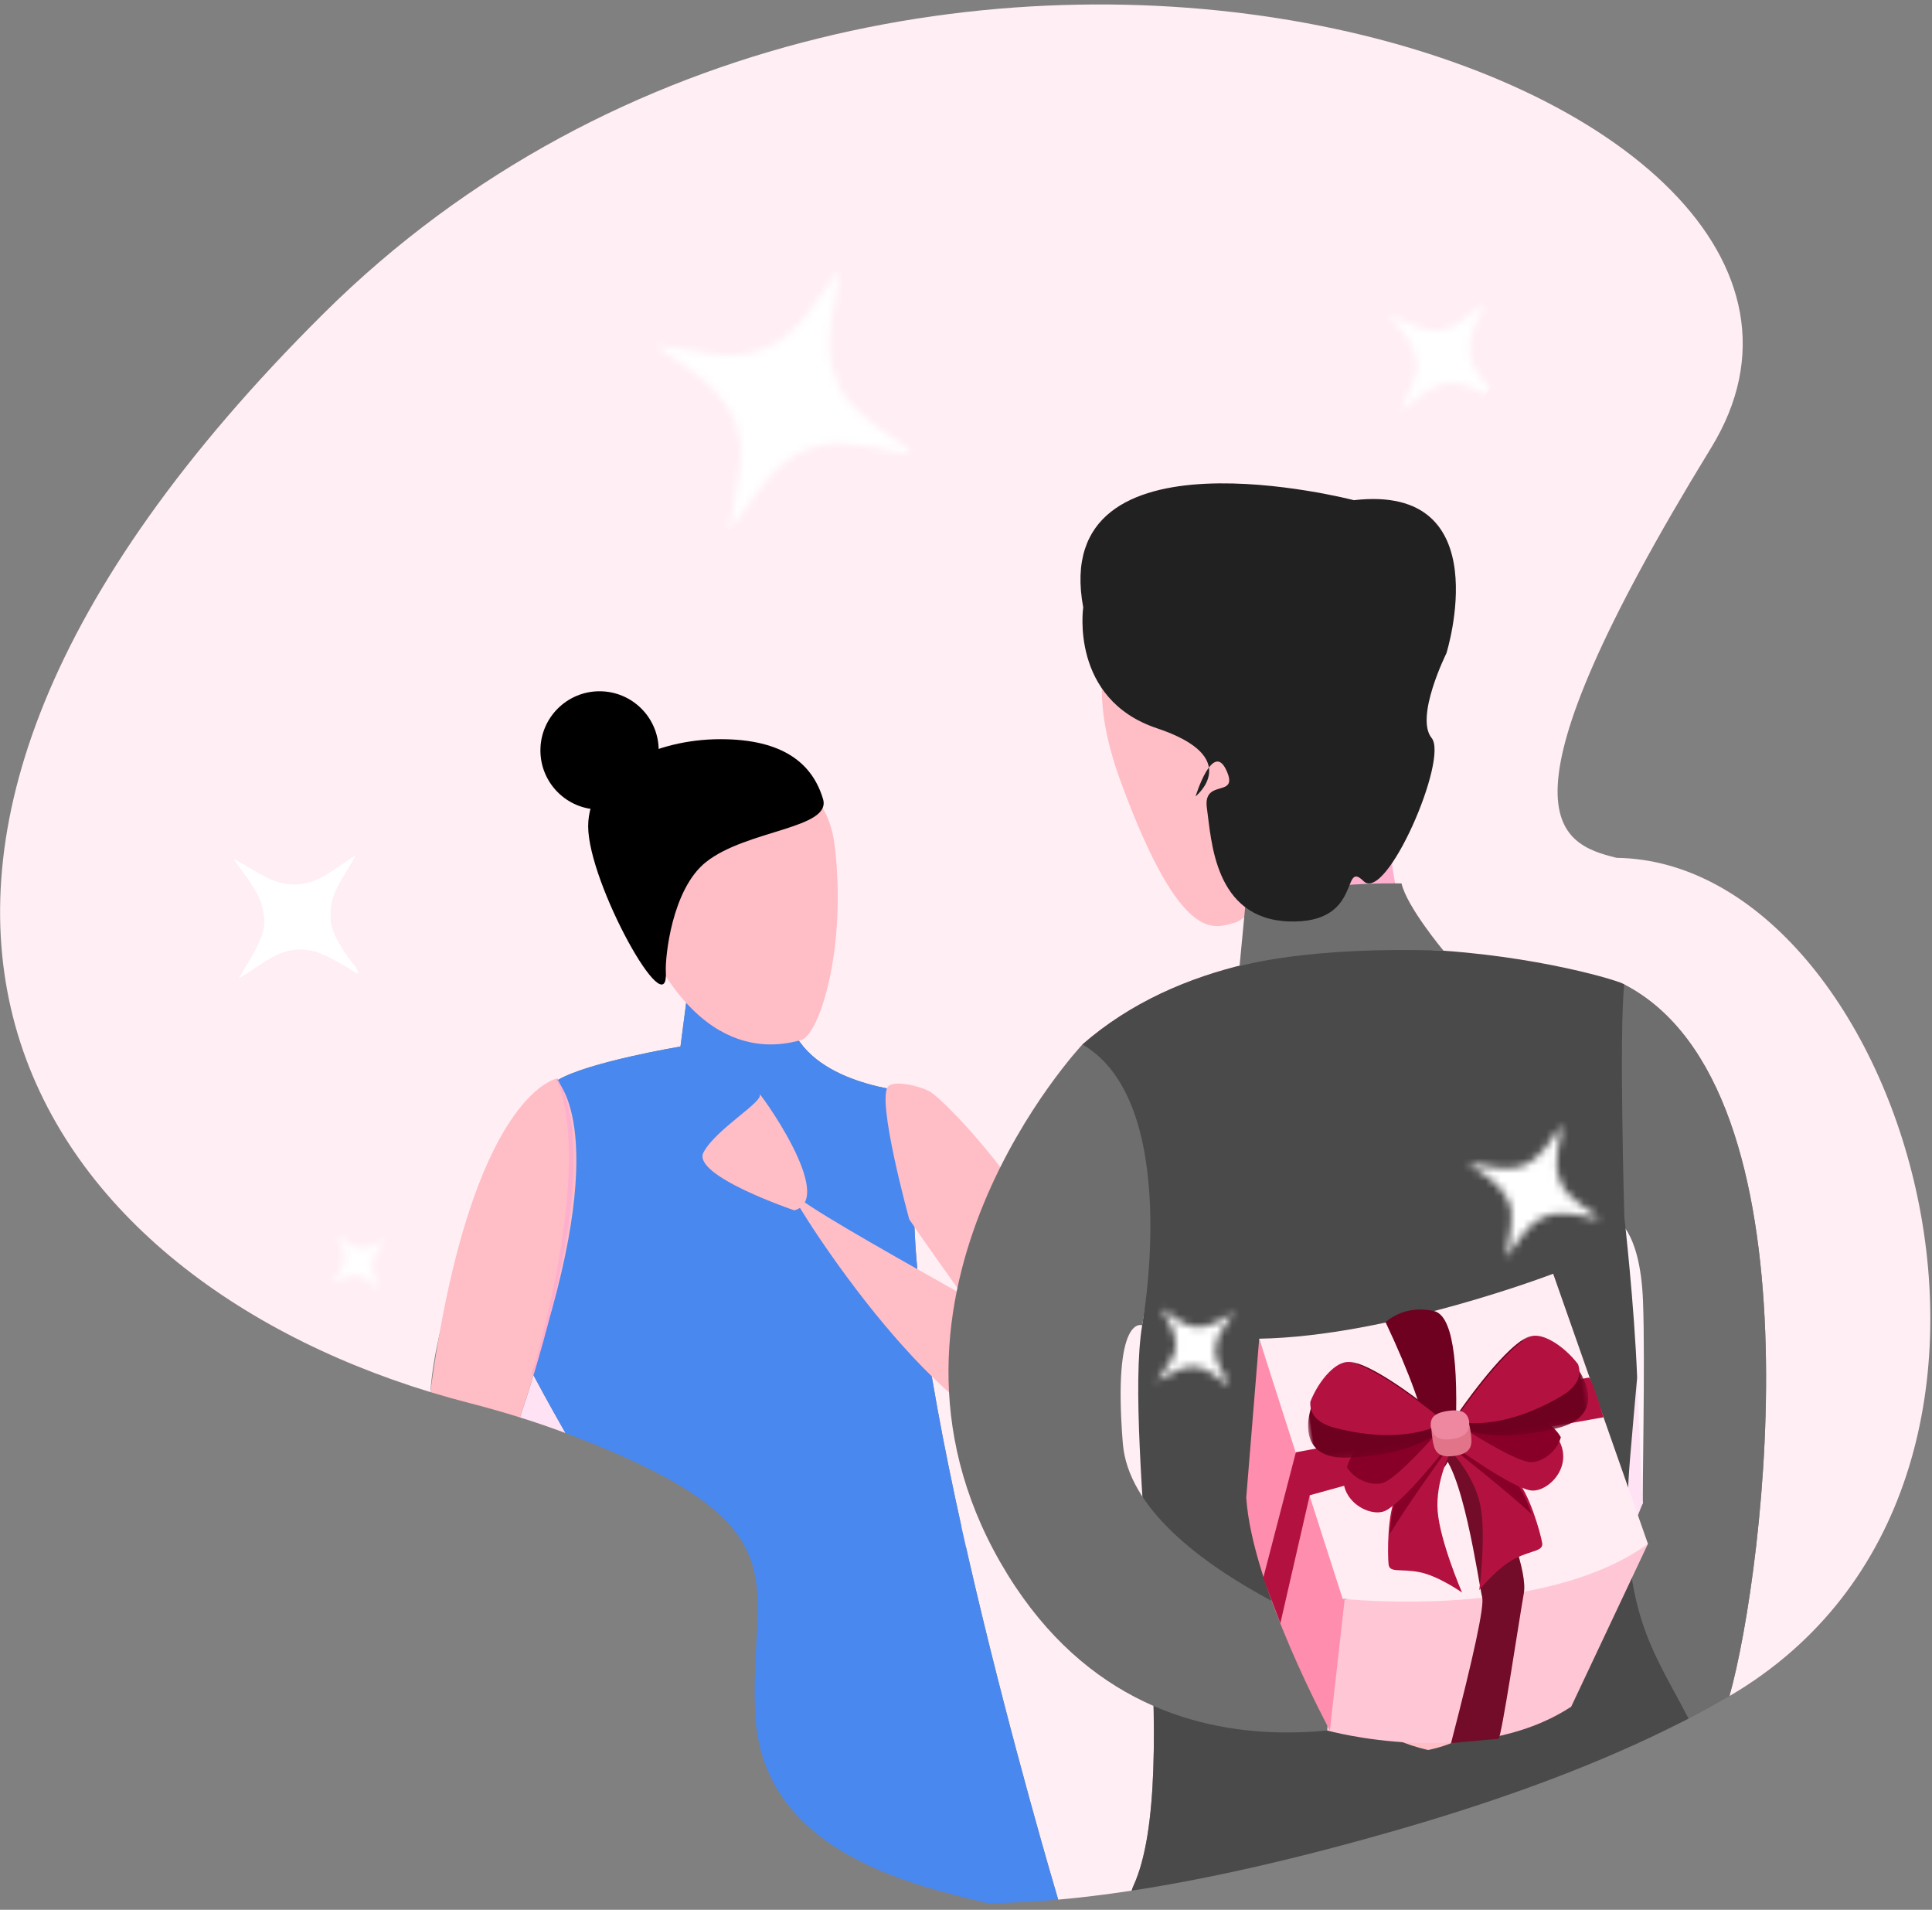 <svg xmlns="http://www.w3.org/2000/svg" xmlns:xlink="http://www.w3.org/1999/xlink" width="256" height="253" viewBox="0 0 256 253">
    <rect x="0" y="0" width="256" height="253" fill="#808080" stroke="none"/>
    <defs>
        <path id="prefix__a" d="M7.807 3.972C5.26 4.32 3.255 2.777.882 1.841c1.46 1.878 3.175 3.325 3.668 5.577.471 1.432.025 2.775-.499 4.082-.42 1.055-.953 2.065-1.565 3.373 1.392-1.014 2.403-2.028 3.6-2.812 1.702-1.113 3.458-1.335 5.343-.668 1.287.453 2.51 1.04 3.704 1.688.366-.261-.114-.37-.097-.567-.53-.622-1.1-1.217-1.584-1.873-.817-1.114-1.65-2.24-1.673-3.725-.29-2.484 1.242-4.426 2.15-6.77C11.9 1.72 10.313 3.63 7.807 3.972z"/>
        <path id="prefix__c" d="M7.576 6.418c-2.442 1.02-4.844.013-7.452-.29C2.072 7.61 4.16 8.595 5.248 10.706c.844 1.3.757 2.753.58 4.194-.14 1.159-.401 2.305-.668 3.77 1.119-1.377 1.856-2.654 2.841-3.75 1.398-1.555 3.086-2.241 5.14-2.077 1.398.112 2.769.373 4.13.703.295-.358-.21-.34-.245-.54-.694-.477-1.418-.92-2.07-1.444-1.11-.894-2.233-1.794-2.65-3.266-.945-2.393.067-4.732.35-7.302-1.602 2.102-2.675 4.42-5.08 5.423z"/>
        <path id="prefix__e" d="M15.16 11.154c-4.809 2.005-9.536.026-14.67-.575 3.835 2.922 7.945 4.863 10.085 9.016 1.664 2.562 1.49 5.421 1.145 8.255-.277 2.284-.794 4.538-1.315 7.422 2.2-2.713 3.656-5.225 5.59-7.38 2.752-3.064 6.075-4.414 10.117-4.089 2.753.22 5.452.732 8.132 1.381.578-.703-.415-.664-.485-1.059-1.364-.943-2.79-1.811-4.076-2.846-2.181-1.755-4.393-3.528-5.213-6.426-1.86-4.712.132-9.315.69-14.374-3.156 4.138-5.27 8.7-10 10.675z"/>
        <path id="prefix__g" d="M3.008 5.269c.143 1.101-.363 2.014-.923 2.89-.451.708-.975 1.368-1.6 2.234 1.15-.546 2.024-1.142 3-1.547 1.385-.574 2.688-.493 3.965.249.871.504 1.677 1.099 2.455 1.733.301-.14-.03-.284.007-.424-.299-.525-.63-1.034-.89-1.577-.441-.92-.89-1.85-.702-2.932.129-1.84 1.507-3.04 2.487-4.614-1.688.863-3.1 2.03-4.966 1.935-1.894-.098-3.137-1.492-4.73-2.498.802 1.565 1.847 2.85 1.897 4.55z"/>
        <path id="prefix__i" d="M1.846 3.833c.103.783-.257 1.429-.653 2.052C.872 6.387.5 6.855.058 7.47c.814-.387 1.435-.81 2.126-1.096.985-.408 1.91-.351 2.816.175.618.359 1.19.78 1.742 1.23.214-.1-.022-.202.006-.302-.213-.372-.45-.733-.634-1.118-.313-.653-.63-1.313-.497-2.08.091-1.306 1.07-2.158 1.766-3.275-1.2.613-2.201 1.44-3.525 1.373C2.513 2.306 1.632 1.317.5.604c.57 1.11 1.31 2.02 1.345 3.23z"/>
        <path id="prefix__j" d="M2.552 3.817c.063.77-.32 1.383-.739 1.973-.336.473-.722.914-1.186 1.492.815-.338 1.442-.723 2.132-.969.981-.348 1.882-.248 2.743.312.585.38 1.124.82 1.64 1.286.213-.086-.012-.197.02-.293-.189-.374-.401-.74-.562-1.124-.273-.654-.552-1.314-.384-2.058.153-1.271 1.15-2.055 1.886-3.113-1.2.54-2.222 1.299-3.511 1.168C3.279 2.358 2.466 1.348 1.398.595c.5 1.113 1.18 2.04 1.154 3.222z"/>
        <path id="prefix__l" d="M0 0.021L18.203 0.021 18.203 12.757 0 12.757z"/>
        <path id="prefix__n" d="M0.104 0.021L18.306 0.021 18.306 12.757 0.104 12.757z"/>
    </defs>
    <g fill="none" fill-rule="evenodd">
        <path fill="#FFF2F8" d="M127.378 158.911H221.136V204.995H127.378z"/>
        <g>
            <path fill="#FFE3F4" d="M68.9 187.486c2.14.667 4.147 1.359 6.031 2.071-2.284-3.993-3.772-6.779-4.236-7.658-.686 2.26-1.314 4.172-1.795 5.587M217.744 198.888c.008-.071-.01-.067-.037-.03.015.085.027.116.037.03M215.732 203.82c.001.036.005.068.007.104 1.035-2.834 1.802-4.849 1.968-5.066-.134-.783-.46-8.494-.775-16.643-.286 3.114-.599 6.67-.94 10.727-.355 4.219-.42 7.787-.26 10.878" transform="translate(0 .29)"/>
            <path fill="#FFEEF3" d="M214.202 113.352c-7.713-1.89-17.24-5.746 12.537-54.33 29.777-48.58-106.566-94.551-183.88-17.76C-32.075 115.69 3.404 167.8 57.026 184.13c1.426-19.212 16.81-41.545 16.81-41.545.035.06.062.13.096.19 4.007-2.374 16.235-4.425 16.235-4.425l.83-6.366s10.295-.738 15.022 5.814c4.725 6.554 17.092 6.778 17.092 6.778-.768 3.607-1.685 9.553-1.685 9.553-3.06 23.325 17.685 93.526 18.79 97.24 3.023-.27 6.265-.665 9.737-1.192.053-.2.126-.403.222-.613 6.697-14.503-1.398-58.667 1.169-74.285 2.566-15.617-7.914-37.205-7.914-37.205 25.437-22.203 70.868-7.938 70.868-7.938s.161.41.423 1.13c.104-.831.268-1.256.51-1.13 26.486 13.713 18.654 77.465 13.932 94.26 48.372-28.314 23.15-110.512-14.96-111.044" transform="translate(0 .29)"/>
            <path fill="#4888EF" d="M121.426 154.129s.917-5.945 1.685-9.552c0 0-12.367-.225-17.092-6.778-4.725-6.553-15.02-5.816-15.02-5.816l-.832 6.368s-12.228 2.05-16.235 4.424c4.852 8.67.132 28.026-3.237 39.124.465.879 1.952 3.665 4.236 7.658 32.851 12.41 24.105 19.59 25.163 37.518 1.06 17.927 20.686 22.352 30.796 24.767 2.851-.02 5.957-.171 9.326-.473-1.105-3.715-21.85-73.914-18.79-97.24" transform="translate(0 .29)"/>
            <path fill="#FFBDC5" d="M70.534 181.59c10.863-32.05 3.238-38.728 3.238-38.728.047-.03.11-.059.16-.086-.035-.062-.061-.131-.097-.19 0 0-11.403 1.82-16.81 41.545 1.704.518 3.426 1.001 5.162 1.447 2.374.61 4.602 1.248 6.713 1.908.48-1.414 1.108-3.326 1.795-5.588l-.161-.307" transform="translate(0 .29)"/>
            <path fill="#FFAFCE" d="M70.534 181.59l.16.308c3.37-11.097 8.09-30.451 3.238-39.122-.05.027-.113.057-.16.086 0 0 5.26 8.796-3.238 38.729" transform="translate(0 .29)"/>
            <path fill="#6E6E6E" d="M214.72 131.265c-.715 5.726-.818 29.774-.818 29.774s3.43 1.315 3.804 11.02c.316 8.15-.133 26.016 0 26.798-.165.219-.933 2.233-1.967 5.068.125 2.32.375 4.373.73 6.227 1.399 7.326 4.379 11.57 7.281 17.234 1.89-.983 3.688-1.98 5.413-2.99 4.722-16.795 12.554-80.546-13.932-94.26-.242-.126-.406.298-.51 1.129z" transform="translate(0 .29)"/>
        </g>
        <g>
            <path fill="#FFBDC5" d="M27.287 94.254c1.013 1.375 10.787 6.895 21.714 13.063 4.334 2.445 4.924 8.525 9.183 10.973-4.195-3.858-15.558-20.57-15.558-20.57s-4.44-16.086-2.76-17.642c.851-.787 4.079-.054 5.454.699 2.197 1.204 16.846 16.364 22.27 33.194 2.089 3.44 2.192 11.307-2.578 11.716-2.281.195-6.268 1.789-9.445.285-14.554-6.884-32.083-36.88-28.28-31.718M15.413 39.038s15.64-4.42 17.319 9.106C34.41 61.669 30.73 73.403 28.226 74c-2.502.596-14.401 4.075-22.554-18.173-8.154-22.248 9.74-16.79 9.74-16.79M76.955 13.825s19.061 4.663 20.741 18.189c1.678 13.524-9.44 25.809-11.943 26.406-2.502.598-6.962 3.525-15.117-18.723-8.154-22.25 6.32-25.872 6.32-25.872" transform="translate(77.855 63.813)"/>
            <path fill="#000" d="M31.198 42.031c1.179 3.932-10.073 4.071-15.479 8.335-4.578 3.61-5.449 12.686-5.348 14.54.405 7.507-10.29-11.739-10.29-19.254 0-7.515 9.12-11.541 17.525-11.541 8.406 0 12.207 3.298 13.592 7.92" transform="translate(77.855 63.813)"/>
            <path fill="#4A4A4A" d="M137.883 140.402c-.001-.036-.004-.07-.007-.105-.16-3.09-.094-6.66.26-10.876.342-4.059.656-7.616.94-10.73-.374-9.704-1.7-21.284-1.7-21.284s-.715-25.068 0-30.794c-.262-.72-46.365-14.265-71.8 7.938 0 0 10.478 21.588 7.912 37.205-2.566 15.618 5.528 59.783-1.167 74.285-.097.21-.17.414-.222.613 9.978-1.523 21.859-4.164 36.039-8.285 14.472-4.206 26.529-8.835 36.421-13.838.44-.224.903-.444 1.336-.669-2.903-5.663-5.882-9.907-7.28-17.232-.355-1.854-.607-3.907-.732-6.228z" transform="translate(77.855 63.813)"/>
            <path fill="#6E6E6E" d="M65.575 74.551s-31.2 33.201-10.874 68.62c20.327 35.418 59.133 18.478 59.133 18.478l-4.638-5.449s-36.905-11.637-38.273-28.825c-1.37-17.19 2.566-15.619 2.566-15.619s5.424-29.445-7.914-37.205" transform="translate(77.855 63.813)"/>
            <path fill="#FFBDC5" d="M105.735 161.345c-2.632 2.902-.76 5.129 5.616 6.68 5.63-1.118 10.273-4.83 13.929-11.136 5.484-9.46-15.597.102-19.545 4.456z" transform="translate(77.855 63.813)"/>
            <path fill="#FFC6D6" d="M98 165.435s19.32 5.371 32.335-3.152l10.172-21.57s-35.553 7.313-41.34 7.434l-1.166 17.288z" transform="translate(77.855 63.813)"/>
            <path fill="#FF8DAD" d="M98.36 165.435s-10.304-19.028-11.082-30.845l1.716-21.057 11.433 33.578-2.068 18.324z" transform="translate(77.855 63.813)"/>
            <path fill="#FFEDF3" d="M100.051 147.988s26.404 2.879 40.456-7.275l-12.56-35.785s-21.64 8.306-38.953 8.606l11.057 34.454z" transform="translate(77.855 63.813)"/>
            <path fill="#6E0020" d="M105.735 111.336c1.801-1.481 3.922-1.975 6.363-1.481 2.44.494 3.397 6.27 2.868 17.326-1.418 4.697-2.514 4.915-3.289.654-.774-4.26-2.755-9.76-5.942-16.499z" transform="translate(77.855 63.813)"/>
            <path fill="#B31240" d="M114.75 124.26c11.76-3.91 17.758-5.758 17.997-5.545.238.212.862 1.955 1.872 5.228l-19.868 3.524v-3.207zM89.527 145.246L93.853 128.582 112.253 125.147 113.252 129.417 95.691 134.274 91.802 151.227z" transform="translate(77.855 63.813)"/>
            <path fill="#FFAFCE" d="M87.138 55.117V57.6l-.236 5.91s2.808-2.975 10.056-2.975c7.248 0 14.389 1.054 14.389 1.054s-2.223.577-4.123-7.415c-.362-1.523-.644-3.276-.804-5.295-.992-12.62-19.99 2.694-19.282 6.238" transform="translate(77.855 63.813)"/>
            <path fill="#6E6E6E" d="M87.137 56.362l-.744 7.814s9.161-2.693 27.033-2.032c0 0-4.877-5.847-5.571-8.924 0 0-14.025-.37-20.718 3.142z" transform="translate(77.855 63.813)"/>
            <path fill="#212121" d="M101.545 2.452S61.08-8.089 65.678 16.652c0 0-1.807 12.149 9.774 16.015 11.58 3.866 5.114 9.02 5.114 9.02s2.255-7.357 4.06-3.494c1.805 3.861-3.158.971-2.556 5.086.601 4.114.903 14.607 10.829 14.975 9.925.367 6.917-8.285 9.925-5.34 3.007 2.946 11.28-16.197 9.023-18.957-2.255-2.762 1.956-11.23 1.956-11.23S120.857.22 101.545 2.451" transform="translate(77.855 63.813)"/>
            <path fill="#FFBDC5" d="M27.394 96.529s-13.646-4.612-12.032-7.675c1.612-3.063 7.977-6.718 7.447-7.689-.527-.97 10.386 13.778 4.585 15.364" transform="translate(77.855 63.813)"/>
        </g>
        <g transform="translate(182.997 39.728)">
            <mask id="prefix__b" fill="#fff">
                <use xlink:href="#prefix__a"/>
            </mask>
            <path fill="#FFF" d="M1.432 -8.893L19.554 5.198 5.169 23.698 -12.953 9.607z" mask="url(#prefix__b)"/>
        </g>
        <g transform="translate(194.362 147.932)">
            <mask id="prefix__d" fill="#fff">
                <use xlink:href="#prefix__c"/>
            </mask>
            <path fill="#FFF" d="M2.578 -5.957L24.331 3.277 14.905 25.482 -6.847 16.248z" mask="url(#prefix__d)"/>
        </g>
        <g transform="translate(86.191 35.025)">
            <mask id="prefix__f" fill="#fff">
                <use xlink:href="#prefix__e"/>
            </mask>
            <path fill="#FFF" d="M5.322 -13.205L48.139 4.969 29.585 48.678 -13.232 30.503z" mask="url(#prefix__f)"/>
        </g>
        <g transform="translate(152.756 172.588)">
            <mask id="prefix__h" fill="#fff">
                <use xlink:href="#prefix__g"/>
            </mask>
            <path fill="#FFF" d="M6.441 -6.335L17.651 6.371 4.679 17.814 -6.53 5.108z" mask="url(#prefix__h)"/>
        </g>
        <g transform="translate(197.196 222.593)"/>
        <path fill="#000" d="M87.279 99.412c0 4.328-3.508 7.834-7.835 7.834-4.328 0-7.836-3.506-7.836-7.834 0-4.328 3.508-7.835 7.836-7.835 4.327 0 7.835 3.507 7.835 7.835"/>
        <g transform="translate(43.12 162.849)">
            <mask id="prefix__k" fill="#fff">
                <use xlink:href="#prefix__j"/>
            </mask>
            <path fill="#FFF" d="M5.339 -4.111L12.669 5.091 3.276 12.574 -4.055 3.372z" mask="url(#prefix__k)"/>
        </g>
        <path fill="#720C29" d="M192.273 230.918c3.044-11.718 4.419-18.155 4.123-19.311-.443-1.734-2.687-18.154-5.931-19.383-2.163-.82-.564-1.135 4.799-.944 4.902 10.55 7.12 17.147 6.652 19.792-.701 3.968-2.977 19.299-3.372 19.299-.264 0-2.354.182-6.27.547z"/>
        <path fill="#FFF" d="M39.233 117.171c-3.158.117-5.46-1.97-8.275-3.375 1.6 2.428 3.557 4.367 3.938 7.13.432 1.776-.25 3.335-1.022 4.844-.622 1.217-1.375 2.367-2.26 3.868 1.81-1.056 3.153-2.155 4.697-2.954 2.197-1.136 4.373-1.198 6.619-.175 1.53.696 2.97 1.544 4.371 2.464.474-.272-.102-.457-.062-.692-.589-.81-1.228-1.592-1.754-2.437-.891-1.433-1.797-2.883-1.677-4.67-.108-3.017 1.967-5.17 3.313-7.877-2.645 1.652-4.78 3.758-7.888 3.874z"/>
        <g>
            <g transform="rotate(-8 1382.453 -1140.191) translate(.06 .022)">
                <path fill="#B31240" d="M17.189 32.36c-.087-.08-2.84-2.645-5.23-3.463-2.426-.83-3.91-.416-3.887-1.571.012-.586.204-2.34.593-4.193.38-1.803.946-3.7 1.714-4.706 1.557-2.04 5.826-5.893 7.885-6.386l.051 1.004.03.579s-2.592 3.557-2.851 7.582c-.256 3.981 1.653 10.996 1.695 11.154"/>
                <path fill="#880027" d="M18.345 13.063l-.922.747s-5.887 6.154-8.618 9.52c.376-1.836.935-3.767 1.695-4.79 1.539-2.076 5.759-5.998 7.794-6.499l.05 1.022z"/>
                <path fill="#B31240" d="M18.345 13.624s2.592 3.556 2.85 7.581C21.456 25.23 19.5 32.36 19.5 32.36s2.804-2.635 5.23-3.465c2.428-.83 3.912-.416 3.889-1.57-.024-1.156-.749-6.86-2.307-8.9-1.558-2.04-5.827-5.891-7.886-6.384l-.08 1.583z"/>
                <path fill="#880027" d="M18.243 13.112l.922.746s5.886 6.155 8.617 9.52c-.375-1.836-.934-3.767-1.694-4.79-1.54-2.076-5.76-5.997-7.795-6.499l-.05 1.023z"/>
                <path fill="#B31240" d="M17.611 13.225s-6.378 6.13-8.933 6.987c-2.554.858-7.982-3.56-2.933-8.642 5.05-5.082 11.866-.965 11.866-.965v2.62z"/>
                <path fill="#880027" d="M4.403 13.816c.838 1.949 3.23 3.096 4.686 2.64 2.172-.68 7.121-4.927 8.522-6.155-1.49-.711-7.118-2.971-11.444 1.088-.89.835-1.455 1.653-1.764 2.427"/>
                <mask id="prefix__m" fill="#fff">
                    <use xlink:href="#prefix__l"/>
                </mask>
                <path fill="#6E0020" d="M17.56 8.927S10.614 1.277 7.013.1C3.412-1.078-5.334 11.45 4.569 12.543c9.904 1.093 13.634-2.355 13.634-2.355l-.643-1.26z" mask="url(#prefix__m)"/>
                <path fill="#B31240" d="M19.079 13.225s6.378 6.13 8.932 6.987c2.555.858 7.983-3.56 2.933-8.642-5.049-5.082-11.865-.965-11.865-.965v2.62z"/>
                <path fill="#880027" d="M33.02 13.816c-.838 1.949-3.23 3.096-4.685 2.64-2.172-.68-7.122-4.927-8.523-6.155 1.49-.711 7.119-2.971 11.444 1.088.89.835 1.455 1.653 1.765 2.427"/>
                <g transform="translate(19.079)">
                    <mask id="prefix__o" fill="#fff">
                        <use xlink:href="#prefix__n"/>
                    </mask>
                    <path fill="#6E0020" d="M.747 8.927S7.692 1.277 11.293.1c3.601-1.177 12.348 11.35 2.444 12.444C3.834 13.636.104 10.188.104 10.188l.643-1.26z" mask="url(#prefix__o)"/>
                </g>
                <path fill="#B31240" d="M33.816 8.443c-8.855 3.65-14.004 1.417-14.004 1.417l.005-.47.257-.496S27.092 1.254 30.73.078c1.642-.53 4.341 1.724 5.89 4.46.308 1.496-.398 2.913-2.805 3.905M3.607 8.443c8.855 3.65 14.004 1.417 14.004 1.417l-.005-.47-.256-.496S10.33 1.254 6.692.078C5.05-.452 2.35 1.802.802 4.538.493 6.033 1.2 7.45 3.606 8.442"/>
                <path fill="#E27489" d="M18.712 9.03c-2.678 0-2.568 1.18-2.568 2.635 0 1.454.16 2.634 2.568 2.634 2.407 0 2.567-1.18 2.567-2.634 0-1.455.11-2.634-2.567-2.634"/>
                <path fill="#ED88A0" d="M21.28 9.997c-.09 1.177-.536 2.044-2.568 2.044-2.034 0-2.479-.867-2.569-2.044.089-1.009.52-1.719 2.569-1.719 2.047 0 2.48.71 2.568 1.719"/>
            </g>
        </g>
    </g>
</svg>
